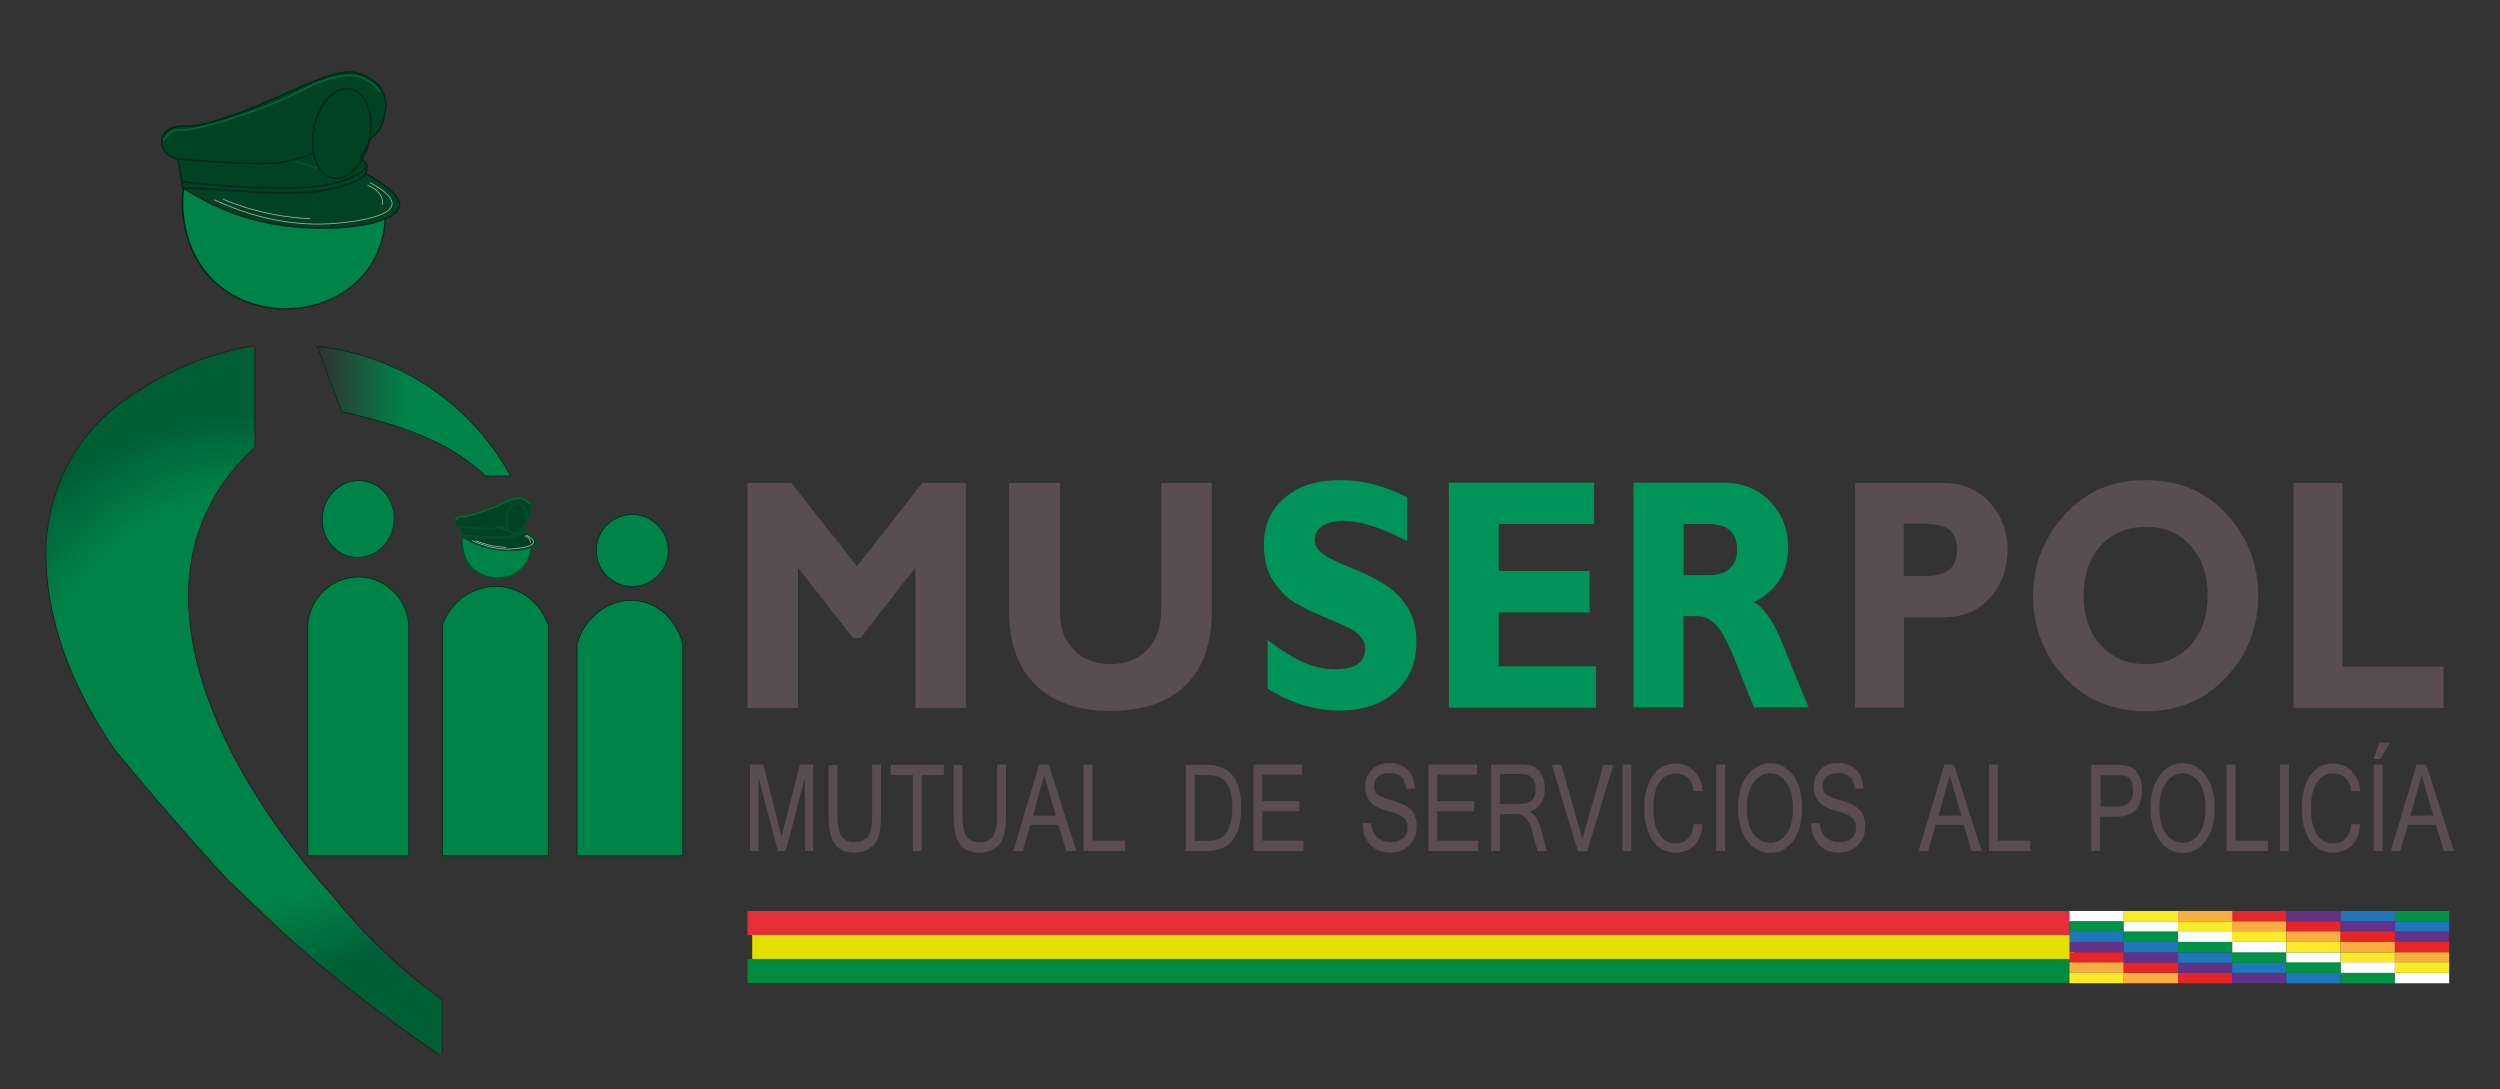<?xml version="1.0" encoding="utf-8"?>
<!-- Generator: Adobe Illustrator 19.0.0, SVG Export Plug-In . SVG Version: 6.00 Build 0)  -->
<svg version="1.1" id="Capa_1" xmlns="http://www.w3.org/2000/svg" xmlns:xlink="http://www.w3.org/1999/xlink" x="0px" y="0px"
	 viewBox="0 0 792 345" style="enable-background:new 0 0 792 345;" xml:space="preserve">
<rect x="0" y="0" width="792" height="345" fill="#333333" stroke="none"/>
<style type="text/css">
	.st0{fill:url(#XMLID_253_);}
	.st1{fill:none;stroke:#1E1E1E;stroke-width:0.25;stroke-miterlimit:10;}
	.st2{fill:url(#XMLID_254_);}
	.st3{fill:none;stroke:#00281A;stroke-width:0.25;stroke-miterlimit:10;}
	.st4{fill:#008348;stroke:#00281A;stroke-width:0.25;stroke-miterlimit:10;}
	.st5{fill:none;stroke:#009062;stroke-miterlimit:10;}
	.st6{fill:#00935A;}
	.st7{fill:#5A4D52;}
	.st8{fill:#E72F3A;}
	.st9{fill:#E5DF00;}
	.st10{fill:#008B3E;}
	.st11{fill:#009346;}
	.st12{fill:#1F76BB;}
	.st13{fill:#643189;}
	.st14{fill:#E52528;}
	.st15{fill:#F8AE41;}
	.st16{fill:#FAEA27;}
	.st17{fill:#FFFFFF;}
	.st18{fill:#004222;}
	.st19{fill:#008348;}
	.st20{fill:none;stroke:#00281A;stroke-width:0.5;stroke-linecap:round;stroke-linejoin:round;}
	.st21{fill:none;stroke:#006232;stroke-width:0.25;stroke-miterlimit:10;}
	.st22{fill:none;stroke:#006A3A;stroke-width:0.5;stroke-linecap:round;stroke-linejoin:round;}
	.st23{fill:none;stroke:#AFAFAF;stroke-width:0.25;stroke-linecap:round;stroke-linejoin:round;}
	.st24{fill:none;stroke:#004F28;stroke-width:0.5;stroke-linecap:round;stroke-linejoin:round;}
</style>
<g id="XMLID_140_">
	<g id="XMLID_3_">
		<g>
			<radialGradient id="XMLID_253_" cx="77.357" cy="221.872" r="90.939" gradientUnits="userSpaceOnUse">
				<stop  offset="0.708" style="stop-color:#008348"/>
				<stop  offset="1" style="stop-color:#005E34"/>
			</radialGradient>
			<path id="XMLID_60_" class="st0" d="M139.4,334.1C119.6,320.6,99.8,305.4,83,289c-3.6-3.4-7.1-6.8-10.7-10.2
				c-3.2-3.4-6.3-6.8-9.4-10.3c-9.3-10.4-18.2-20.9-26.8-31.3c-2.6-3.9-5.1-8-7.4-12.1c-9-16.4-14.7-34.1-14.1-53.4
				c0.4-4.8,1.2-9.5,2.6-14.1C21.4,144,30,132,44.5,123.6c3.7-2.4,7.5-4.6,11.5-6.4c7.9-3.7,16.4-6.2,24.7-7.5c0,0,0,0.1,0,0.1
				s0,25.4,0,32c-45.1,41.5-8.5,105.7,24.5,142c2.6,3.2,5.2,6.2,7.9,9.2c8.2,8.9,17.2,17,26.9,23.9v16.8L139.4,334.1z"/>
		</g>
		<g>
			<path id="XMLID_61_" class="st1" d="M140.1,333.5v-16.8c-9.7-7-18.7-15-26.9-23.9c-2.7-3-5.4-6-7.9-9.2
				c-33-36.3-69.7-100.5-24.5-142c0-6.5,0-32,0-32s0,0,0-0.1c-8.4,1.3-16.8,3.9-24.7,7.5c-4,1.9-7.9,4-11.5,6.4
				C30,132,21.4,144,17.2,157.7c-1.4,4.6-2.2,9.3-2.6,14.1c-0.7,19.3,5,37,14.1,53.4c2.3,4.1,4.7,8.1,7.4,12.1
				c8.6,10.4,17.5,20.9,26.8,31.3c3.1,3.5,6.2,6.9,9.4,10.3c3.6,3.4,7.1,6.8,10.7,10.2c16.8,16.4,36.5,31.6,56.3,45.2"/>
		</g>
	</g>
	<g id="XMLID_4_">
		<g>
			<linearGradient id="XMLID_254_" gradientUnits="userSpaceOnUse" x1="100.53" y1="130.239" x2="161.791" y2="130.239">
				<stop  offset="0" style="stop-color:#303031"/>
				<stop  offset="0.451" style="stop-color:#008348"/>
			</linearGradient>
			<path id="XMLID_57_" class="st2" d="M161.8,150.8c-2.5,0-8,0-8,0c-11.9-11.6-29.2-16.7-45.6-20.4c-1.3-3.6-7.7-20.7-7.7-20.7
				c1.8,0.2,3.6,0.5,5.4,0.8C129.8,114.9,150,129.4,161.8,150.8z"/>
		</g>
		<g>
			<path id="XMLID_58_" class="st3" d="M105.9,110.5c-1.8-0.3-3.5-0.6-5.4-0.8c0,0,6.3,17.1,7.7,20.7c16.4,3.7,33.7,8.8,45.6,20.4
				c0,0,5.5,0,8,0C150,129.4,129.8,114.9,105.9,110.5z"/>
		</g>
	</g>
	
		<ellipse id="XMLID_230_" transform="matrix(0.994 0.106 -0.106 0.994 18.113 -11.122)" class="st4" cx="113.5" cy="164.5" rx="11.4" ry="12.2"/>
	<circle id="XMLID_229_" class="st4" cx="200.3" cy="174.4" r="11.4"/>
	<path id="XMLID_228_" class="st5" d="M115.8,190.4"/>
	<path id="XMLID_227_" class="st5" d="M100.5,199.5"/>
	<path id="XMLID_226_" class="st4" d="M97.5,198c0.6-8.9,8.2-15.6,16.8-15.2c8,0.4,14.7,6.9,15.2,15.2v73.1h-32V198"/>
	<path id="XMLID_225_" class="st4" d="M171.2,193.2c-3.1-4.3-7.9-7.1-13.1-7.4c-7.8-0.5-15.3,4.5-17.9,12.2v73.1h33.5V198
		C173,196.3,172.2,194.7,171.2,193.2z"/>
	<line id="XMLID_224_" class="st5" x1="176.7" y1="199.5" x2="176.7" y2="199.5"/>
	<path id="XMLID_223_" class="st4" d="M182.8,264.4c0-17,0-60.3,0-60.3c2.5-9.4,11.4-15.1,19.8-13.7c6.6,1.1,12,6.6,13.7,13.7v67
		h-33.5C182.8,271.1,182.8,268.5,182.8,264.4z"/>
	<line id="XMLID_222_" class="st5" x1="99" y1="105.1" x2="99" y2="105.1"/>
	<g id="XMLID_78_">
		<path id="XMLID_79_" class="st6" d="M445.8,157.5v13.9c-8.4-4.3-15.1-6.4-20-6.4c-2.8,0-5.1,0.5-6.8,1.6s-2.5,2.5-2.5,4.3
			c0,1.4,0.6,2.7,1.8,3.9c1.2,1.2,4.1,2.8,8.8,4.7c4.7,1.9,8.4,3.7,11.2,5.4c2.8,1.7,5.2,4,7.3,7c2,3,3.1,6.9,3.1,11.5
			c0,6.6-2.2,11.9-6.7,15.8c-4.5,3.9-10.3,5.9-17.6,5.9c-7.8,0-15.4-2.3-22.8-6.9v-15.4c4.2,3.2,8,5.5,11.2,7
			c3.3,1.5,6.7,2.2,10.4,2.2c6.2,0,9.3-2.2,9.3-6.6c0-1.5-0.6-2.9-1.9-4.2c-1.2-1.3-4.2-2.9-8.9-4.8c-4.7-1.9-8.5-3.7-11.2-5.3
			c-2.8-1.6-5.1-4-7.1-7c-2-3-3-6.9-3-11.6c0-6.1,2.2-11.1,6.6-14.8c4.4-3.8,10.2-5.6,17.6-5.6C431.1,152,438.3,153.8,445.8,157.5z"
			/>
		<path id="XMLID_81_" class="st6" d="M505.6,211.1v13.1H459v-71.3h46V166h-30.2v14.9h28.8V194h-28.8v17.1H505.6z"/>
		<path id="XMLID_83_" class="st6" d="M517.7,152.9h28.2c6.1,0,11.1,2,14.9,6c3.8,4,5.7,8.8,5.7,14.5c0,7.8-3.6,13.7-10.9,17.4
			c3.2,1.6,6.2,6,9.1,13.1c2.9,7.1,5.6,13.9,8.3,20.2h-17.3c-1-2.3-2.8-6.8-5.4-13.4c-2.6-6.6-4.8-10.8-6.6-12.7
			c-1.8-1.9-3.8-2.8-5.9-2.8h-4.5v28.9h-15.8V152.9z M533.4,166v16.2h8.3c2.7,0,4.8-0.7,6.3-2.1c1.6-1.4,2.3-3.4,2.3-6
			c0-5.4-3-8.1-9-8.1H533.4z"/>
	</g>
	<g id="XMLID_73_">
		<path id="XMLID_74_" class="st7" d="M271.5,179.4l20.7-26.4H306v71.3h-16v-44.5l-17.4,22.3h-2.4l-17.4-22.3v44.5h-16V153h13.9
			L271.5,179.4z"/>
		<path id="XMLID_76_" class="st7" d="M367.9,153h16v40.4c0,10.4-2.8,18.3-8.3,23.7c-5.6,5.4-13.5,8.1-23.8,8.1
			c-10.2,0-18.1-2.7-23.7-8.2c-5.6-5.4-8.4-13.3-8.4-23.5V153h16.1v41c0,5,1.5,8.9,4.4,11.9c2.9,3,6.8,4.5,11.5,4.5
			c4.9,0,8.9-1.5,11.8-4.6c3-3.1,4.4-7.4,4.4-13.1V153z"/>
	</g>
	<g id="XMLID_64_">
		<g id="XMLID_292_">
			<path id="XMLID_298_" class="st7" d="M587.6,153h27.8c6.3,0,11.3,2.1,15,6.3c3.7,4.2,5.6,9.1,5.6,14.8c0,5.9-1.8,11-5.5,15.2
				c-3.7,4.2-8.7,6.3-15,6.3h-12.3v28.6h-15.5V153z M603.1,166v16.5h7.2c6.4,0,9.7-2.8,9.7-8.3c0-3.1-0.9-5.2-2.6-6.5
				c-1.7-1.2-4.7-1.8-8.8-1.8H603.1z"/>
			<path id="XMLID_295_" class="st7" d="M679.8,152.1c10.6,0,19.2,3.7,25.8,11c6.6,7.3,9.8,15.9,9.8,25.6c0,9.9-3.3,18.4-10,25.7
				c-6.7,7.2-15.2,10.9-25.6,10.9c-10.5,0-19.1-3.6-25.8-10.8c-6.6-7.2-9.9-15.8-9.9-25.7c0-9.8,3.3-18.3,9.9-25.6
				C660.6,155.7,669.2,152.1,679.8,152.1z M679.8,210.4c5.9,0,10.6-2,14.2-6c3.6-4,5.4-9.2,5.4-15.7c0-6.5-1.8-11.8-5.4-15.8
				c-3.6-4-8.3-6-14.2-6c-5.9,0-10.7,2-14.3,6c-3.6,4-5.4,9.2-5.4,15.8c0,6.5,1.8,11.7,5.4,15.7
				C669.2,208.4,673.9,210.4,679.8,210.4z"/>
			<path id="XMLID_293_" class="st7" d="M774.1,211.2v13.1h-47.5V153h15.5v58.2H774.1z"/>
		</g>
	</g>
	<g id="XMLID_13_">
		<path id="XMLID_16_" class="st7" d="M257.7,269.6H255v-23.3l-6.1,23.3h-2.5l-6.1-23.3v23.3h-2.7v-27.4h4.2l5.8,22.8l5.8-22.8h4.2
			V269.6z"/>
		<path id="XMLID_87_" class="st7" d="M270.8,270.1c-2.5,0-4.3-0.6-5.5-1.8c-1.2-1.2-2-2.7-2.3-4.3c-0.3-1.7-0.5-3.6-0.5-5.8v-15.8
			h2.8V258c0,3.6,0.5,6,1.4,7.1c0.9,1.1,2.3,1.7,4.1,1.7c1.8,0,3.2-0.6,4.1-1.7c0.9-1.1,1.4-3.5,1.4-7.1v-15.8h2.8v15.8
			c0,3.3-0.3,5.8-0.9,7.3c-0.6,1.6-1.5,2.7-2.8,3.5C274.2,269.7,272.6,270.1,270.8,270.1z"/>
		<path id="XMLID_89_" class="st7" d="M299,245.5h-7v24.1h-2.8v-24.1h-7v-3.2H299V245.5z"/>
		<path id="XMLID_91_" class="st7" d="M310.4,270.1c-2.5,0-4.3-0.6-5.5-1.8c-1.2-1.2-2-2.7-2.3-4.3c-0.3-1.7-0.5-3.6-0.5-5.8v-15.8
			h2.8V258c0,3.6,0.5,6,1.4,7.1c0.9,1.1,2.3,1.7,4.1,1.7c1.8,0,3.2-0.6,4.1-1.7c0.9-1.1,1.4-3.5,1.4-7.1v-15.8h2.8v15.8
			c0,3.3-0.3,5.8-0.9,7.3c-0.6,1.6-1.5,2.7-2.8,3.5C313.8,269.7,312.3,270.1,310.4,270.1z"/>
		<path id="XMLID_93_" class="st7" d="M341,269.6h-3.2l-2.5-8.3h-8.9l-2.4,8.3h-3l8.2-27.4h3L341,269.6z M334.5,258.4l-3.7-12.7
			l-3.6,12.7H334.5z"/>
		<path id="XMLID_96_" class="st7" d="M356.5,269.6h-13.2v-27.4h2.8v24.1h10.3V269.6z"/>
		<path id="XMLID_98_" class="st7" d="M375.7,242.3h6.7c7.2,0,10.8,4.5,10.8,13.5c0,9.2-3.6,13.8-10.8,13.8h-6.7V242.3z
			 M378.5,266.4h3.9c3.1,0,5.2-0.9,6.3-2.8c1.1-1.8,1.7-4.5,1.7-7.8c0-3.3-0.6-5.8-1.7-7.6c-1.1-1.8-3.2-2.7-6.3-2.7h-3.9V266.4z"/>
		<path id="XMLID_101_" class="st7" d="M413,269.6h-15.9v-27.4h15.4v3.2h-12.6v8.4h11.7v3.2h-11.7v9.3h13V269.6z"/>
		<path id="XMLID_103_" class="st7" d="M440.7,270.1c-3,0-5.2-0.9-6.7-2.6c-1.5-1.7-2.3-4-2.3-6.7h2.7c0.1,2,0.8,3.6,2,4.5
			c1.2,1,2.6,1.5,4.3,1.5c1.6,0,2.8-0.4,3.8-1.3c1-0.8,1.4-2,1.4-3.4c0-1.5-0.5-2.6-1.5-3.3c-1-0.7-2.7-1.4-5.1-2
			c-2.4-0.7-4.2-1.6-5.2-2.8c-1.1-1.2-1.6-2.8-1.6-4.7c0-2.2,0.7-4,2.1-5.5c1.4-1.4,3.2-2.1,5.5-2.1c2.4,0,4.3,0.7,5.8,2.1
			c1.5,1.4,2.2,3.5,2.3,6.1h-2.7c-0.3-3.3-2-5-5.3-5c-1.6,0-2.8,0.4-3.6,1.1c-0.9,0.8-1.3,1.8-1.3,3c0,1.1,0.3,2,1,2.6
			c0.7,0.6,2,1.1,3.9,1.7c1.9,0.5,3.4,1.1,4.5,1.6c1.1,0.5,2.1,1.3,2.9,2.4c0.8,1.1,1.2,2.6,1.2,4.4c0,2.4-0.7,4.3-2.2,5.9
			C445,269.3,443.1,270.1,440.7,270.1z"/>
		<path id="XMLID_105_" class="st7" d="M468.4,269.6h-15.9v-27.4h15.4v3.2h-12.6v8.4h11.7v3.2h-11.7v9.3h13V269.6z"/>
		<path id="XMLID_107_" class="st7" d="M490.1,269.6h-3l-2-7.3c-0.4-1.3-1-2.4-1.8-3.2c-0.8-0.8-1.8-1.2-2.9-1.2h-5.2v11.7h-2.8
			v-27.4h9.4c1.6,0,3,0.2,4,0.6c1,0.4,1.9,1.3,2.6,2.6c0.7,1.3,1,2.8,1,4.5c0,1.9-0.4,3.5-1.3,4.7c-0.9,1.3-2,2.1-3.5,2.5v0.1
			c1.5,0.6,2.6,2.3,3.4,4.9L490.1,269.6z M475.2,254.7h6.3c1.8,0,3-0.4,3.8-1.1c0.8-0.7,1.2-1.9,1.2-3.7c0-3.1-1.5-4.7-4.6-4.7h-6.7
			V254.7z"/>
		<path id="XMLID_110_" class="st7" d="M511.1,242.3l-8.3,27.4h-2.9l-8.3-27.4h3l6.7,23.5l6.7-23.5H511.1z"/>
		<path id="XMLID_112_" class="st7" d="M516.8,269.6H514v-27.4h2.8V269.6z"/>
		<path id="XMLID_114_" class="st7" d="M530.8,270.1c-3,0-5.4-1.3-7.2-3.8c-1.8-2.5-2.7-6-2.7-10.3c0-4.3,0.9-7.8,2.7-10.3
			c1.8-2.5,4.2-3.8,7.2-3.8c2.3,0,4.3,0.8,5.9,2.4s2.5,3.7,2.7,6.3h-2.9c-0.1-1.7-0.7-3.1-1.7-4.1c-1-1-2.4-1.5-4-1.5
			c-2.2,0-3.9,1-5.1,2.9c-1.3,1.9-1.9,4.6-1.9,8.2c0,3.5,0.6,6.3,1.9,8.2c1.2,1.9,2.9,2.9,5.1,2.9c1.7,0,3-0.5,4-1.6
			c1-1,1.6-2.5,1.7-4.5h2.9c-0.2,2.9-1.1,5.2-2.7,6.8C535.2,269.3,533.2,270.1,530.8,270.1z"/>
		<path id="XMLID_116_" class="st7" d="M546.5,269.6h-2.8v-27.4h2.8V269.6z"/>
		<path id="XMLID_118_" class="st7" d="M560.8,241.8c3,0,5.4,1.3,7.3,3.9c1.9,2.6,2.8,6,2.8,10.3c0,4.3-0.9,7.7-2.8,10.3
			c-1.9,2.6-4.3,3.9-7.3,3.9c-3,0-5.4-1.3-7.3-3.9c-1.9-2.6-2.9-6-2.9-10.3c0-4.3,1-7.7,2.9-10.3
			C555.4,243.1,557.9,241.8,560.8,241.8z M560.8,267c2.1,0,3.9-1,5.2-2.9c1.4-1.9,2-4.7,2-8.1c0-3.5-0.7-6.2-2-8.1
			c-1.4-1.9-3.1-2.9-5.2-2.9c-2.1,0-3.9,1-5.3,2.9c-1.4,1.9-2.1,4.7-2.1,8.1c0,3.5,0.7,6.2,2,8.1C557,266,558.7,267,560.8,267z"/>
		<path id="XMLID_121_" class="st7" d="M582.8,270.1c-3,0-5.2-0.9-6.7-2.6c-1.5-1.7-2.3-4-2.3-6.7h2.7c0.1,2,0.8,3.6,2,4.5
			c1.2,1,2.6,1.5,4.3,1.5c1.6,0,2.8-0.4,3.8-1.3c1-0.8,1.4-2,1.4-3.4c0-1.5-0.5-2.6-1.5-3.3c-1-0.7-2.7-1.4-5.1-2
			c-2.4-0.7-4.2-1.6-5.2-2.8c-1.1-1.2-1.6-2.8-1.6-4.7c0-2.2,0.7-4,2.1-5.5c1.4-1.4,3.2-2.1,5.5-2.1c2.4,0,4.3,0.7,5.8,2.1
			c1.5,1.4,2.2,3.5,2.3,6.1h-2.7c-0.3-3.3-2-5-5.3-5c-1.6,0-2.8,0.4-3.6,1.1c-0.9,0.8-1.3,1.8-1.3,3c0,1.1,0.3,2,1,2.6
			c0.7,0.6,2,1.1,3.9,1.7c1.9,0.5,3.4,1.1,4.5,1.6c1.1,0.5,2.1,1.3,2.9,2.4c0.8,1.1,1.2,2.6,1.2,4.4c0,2.4-0.7,4.3-2.2,5.9
			C587,269.3,585.1,270.1,582.8,270.1z"/>
		<path id="XMLID_123_" class="st7" d="M627.8,269.6h-3.2l-2.5-8.3h-8.9l-2.4,8.3h-3l8.2-27.4h3L627.8,269.6z M621.4,258.4
			l-3.7-12.7l-3.6,12.7H621.4z"/>
		<path id="XMLID_126_" class="st7" d="M643.3,269.6h-13.2v-27.4h2.8v24.1h10.3V269.6z"/>
		<path id="XMLID_128_" class="st7" d="M662.5,242.3h7.9c1.7,0,3.2,0.2,4.4,0.6c1.2,0.4,2.1,1.3,2.8,2.7c0.7,1.4,1,2.9,1,4.7
			c0,2.8-0.7,4.9-2,6.3c-1.4,1.4-3.3,2.1-5.9,2.1h-5.4v10.9h-2.8V242.3z M665.3,255.5h5.4c1.8,0,3.1-0.4,3.9-1.3
			c0.8-0.9,1.2-2.1,1.2-3.8c0-1.1-0.2-2.1-0.6-2.9s-1-1.4-1.6-1.6c-0.7-0.2-1.6-0.3-2.8-0.3h-5.3V255.5z"/>
		<path id="XMLID_131_" class="st7" d="M691.5,241.8c3,0,5.4,1.3,7.3,3.9c1.9,2.6,2.8,6,2.8,10.3c0,4.3-0.9,7.7-2.8,10.3
			c-1.9,2.6-4.3,3.9-7.3,3.9c-3,0-5.4-1.3-7.3-3.9c-1.9-2.6-2.9-6-2.9-10.3c0-4.3,1-7.7,2.9-10.3
			C686.1,243.1,688.5,241.8,691.5,241.8z M691.5,267c2.1,0,3.9-1,5.2-2.9c1.4-1.9,2-4.7,2-8.1c0-3.5-0.7-6.2-2-8.1
			c-1.4-1.9-3.1-2.9-5.2-2.9c-2.1,0-3.9,1-5.3,2.9c-1.4,1.9-2.1,4.7-2.1,8.1c0,3.5,0.7,6.2,2,8.1C687.7,266,689.4,267,691.5,267z"/>
		<path id="XMLID_134_" class="st7" d="M718.6,269.6h-13.2v-27.4h2.8v24.1h10.3V269.6z"/>
		<path id="XMLID_136_" class="st7" d="M725.1,269.6h-2.8v-27.4h2.8V269.6z"/>
		<path id="XMLID_138_" class="st7" d="M739.1,270.1c-3,0-5.4-1.3-7.2-3.8c-1.8-2.5-2.7-6-2.7-10.3c0-4.3,0.9-7.8,2.7-10.3
			c1.8-2.5,4.2-3.8,7.2-3.8c2.3,0,4.3,0.8,5.9,2.4c1.6,1.6,2.5,3.7,2.7,6.3h-2.9c-0.1-1.7-0.7-3.1-1.7-4.1c-1-1-2.4-1.5-4-1.5
			c-2.2,0-3.9,1-5.1,2.9c-1.3,1.9-1.9,4.6-1.9,8.2c0,3.5,0.6,6.3,1.9,8.2c1.2,1.9,2.9,2.9,5.1,2.9c1.7,0,3-0.5,4-1.6
			c1-1,1.6-2.5,1.7-4.5h2.9c-0.2,2.9-1.1,5.2-2.7,6.8C743.5,269.3,741.5,270.1,739.1,270.1z"/>
		<path id="XMLID_141_" class="st7" d="M757.2,235.3l-3.2,5.2h-2.1l1.9-5.2H757.2z M754.9,269.6H752v-27.4h2.8V269.6z"/>
		<path id="XMLID_144_" class="st7" d="M777.4,269.6h-3.2l-2.5-8.3h-8.9l-2.4,8.3h-3l8.2-27.4h3L777.4,269.6z M770.9,258.4
			l-3.7-12.7l-3.6,12.7H770.9z"/>
	</g>
	<rect id="XMLID_221_" x="236.8" y="288.6" class="st8" width="418.8" height="7.6"/>
	<rect id="XMLID_220_" x="238.3" y="296.2" class="st9" width="418.8" height="7.6"/>
	<rect id="XMLID_219_" x="236.8" y="303.8" class="st10" width="418.8" height="7.6"/>
	<g>
		<rect id="XMLID_218_" x="758.7" y="288.6" class="st11" width="17.2" height="3.3"/>
		<rect id="XMLID_217_" x="741.5" y="288.6" class="st12" width="17.2" height="3.3"/>
		<rect id="XMLID_216_" x="724.3" y="288.6" class="st13" width="17.2" height="3.3"/>
		<rect id="XMLID_215_" x="707.1" y="288.6" class="st14" width="17.2" height="3.3"/>
		<rect id="XMLID_214_" x="690" y="288.6" class="st15" width="17.2" height="3.3"/>
		<rect id="XMLID_213_" x="672.8" y="288.6" class="st16" width="17.2" height="3.3"/>
		<rect id="XMLID_212_" x="655.6" y="288.6" class="st17" width="17.2" height="3.3"/>
		<rect id="XMLID_211_" x="655.6" y="291.9" class="st11" width="17.2" height="3.3"/>
		<rect id="XMLID_210_" x="655.6" y="295.1" class="st12" width="17.2" height="3.3"/>
		<rect id="XMLID_209_" x="655.6" y="298.4" class="st13" width="17.2" height="3.3"/>
		<rect id="XMLID_208_" x="655.6" y="301.7" class="st14" width="17.2" height="3.3"/>
		<rect id="XMLID_207_" x="655.6" y="304.9" class="st15" width="17.2" height="3.3"/>
		<rect id="XMLID_206_" x="655.6" y="308.2" class="st16" width="17.2" height="3.3"/>
		<rect id="XMLID_205_" x="672.8" y="308.2" class="st15" width="17.2" height="3.3"/>
		<rect id="XMLID_204_" x="690" y="308.2" class="st14" width="17.2" height="3.3"/>
		<rect id="XMLID_203_" x="707.1" y="308.2" class="st13" width="17.2" height="3.3"/>
		<rect id="XMLID_202_" x="707.1" y="304.9" class="st12" width="17.2" height="3.3"/>
		<rect id="XMLID_201_" x="690" y="304.9" class="st13" width="17.2" height="3.3"/>
		<rect id="XMLID_200_" x="672.8" y="304.9" class="st14" width="17.2" height="3.3"/>
		<rect id="XMLID_199_" x="724.3" y="308.2" class="st12" width="17.2" height="3.3"/>
		<rect id="XMLID_198_" x="741.5" y="308.2" class="st11" width="17.2" height="3.3"/>
		<rect id="XMLID_197_" x="758.7" y="308.2" class="st17" width="17.2" height="3.3"/>
		<rect id="XMLID_196_" x="672.8" y="291.9" class="st17" width="17.2" height="3.3"/>
		<rect id="XMLID_195_" x="672.8" y="301.7" class="st13" width="17.2" height="3.3"/>
		<rect id="XMLID_194_" x="690" y="301.7" class="st12" width="17.2" height="3.3"/>
		<rect id="XMLID_193_" x="707.1" y="301.7" class="st11" width="17.2" height="3.3"/>
		<rect id="XMLID_192_" x="724.3" y="301.7" class="st17" width="17.2" height="3.3"/>
		<rect id="XMLID_191_" x="741.5" y="301.7" class="st16" width="17.2" height="3.3"/>
		<rect id="XMLID_190_" x="741.5" y="304.9" class="st17" width="17.2" height="3.3"/>
		<rect id="XMLID_189_" x="724.3" y="304.9" class="st11" width="17.2" height="3.3"/>
		<rect id="XMLID_188_" x="707.1" y="298.4" class="st17" width="17.2" height="3.3"/>
		<rect id="XMLID_187_" x="690" y="291.9" class="st16" width="17.2" height="3.3"/>
		<rect id="XMLID_186_" x="690" y="295.1" class="st17" width="17.2" height="3.3"/>
		<rect id="XMLID_185_" x="672.8" y="295.1" class="st11" width="17.2" height="3.3"/>
		<rect id="XMLID_184_" x="672.8" y="298.4" class="st12" width="17.2" height="3.3"/>
		<rect id="XMLID_183_" x="690" y="298.4" class="st11" width="17.2" height="3.3"/>
		<rect id="XMLID_182_" x="707.1" y="291.9" class="st15" width="17.2" height="3.3"/>
		<rect id="XMLID_181_" x="707.1" y="295.1" class="st16" width="17.2" height="3.3"/>
		<rect id="XMLID_180_" x="724.3" y="291.9" class="st14" width="17.2" height="3.3"/>
		<rect id="XMLID_179_" x="724.3" y="295.1" class="st15" width="17.2" height="3.3"/>
		<rect id="XMLID_178_" x="724.3" y="298.4" class="st16" width="17.2" height="3.3"/>
		<rect id="XMLID_177_" x="741.5" y="291.9" class="st13" width="17.2" height="3.3"/>
		<rect id="XMLID_176_" x="741.5" y="295.1" class="st14" width="17.2" height="3.3"/>
		<rect id="XMLID_175_" x="741.5" y="298.4" class="st15" width="17.2" height="3.3"/>
		<rect id="XMLID_174_" x="758.7" y="291.9" class="st12" width="17.2" height="3.3"/>
		<rect id="XMLID_173_" x="758.7" y="295.1" class="st13" width="17.2" height="3.3"/>
		<rect id="XMLID_172_" x="758.7" y="298.4" class="st14" width="17.2" height="3.3"/>
		<rect id="XMLID_171_" x="758.7" y="301.7" class="st15" width="17.2" height="3.3"/>
		<rect id="XMLID_170_" x="758.7" y="304.9" class="st16" width="17.2" height="3.3"/>
	</g>
	<g>
		<g id="XMLID_5_">
			<g>
				<path id="XMLID_40_" class="st18" d="M111.1,28.2c4.9,0.9,7.6,8,6.1,15.8c0,0.2-0.1,0.4-0.1,0.5c-0.6,0.9-0.6,1.3-1.3,2.7
					c-1,1.9-1.7,2.3-1.5,3c0.1,0.2,0.2,0.4,0.4,0.5c-2.4,3.9-5.8,6.2-9.1,5.6c-3.1-0.6-5.3-3.6-6.2-7.7c-0.5-2.4-0.5-5.2,0-8.1
					C100.9,32.8,106.1,27.3,111.1,28.2z"/>
				<path id="XMLID_39_" class="st18" d="M99,48.8c-1.1,0.4-2.6,1-4.6,1.5c-5.9,1.6-10.7,1.6-15.2,1.5c-8.7-0.2-16.5-0.9-22.8-1.5
					c-0.2,0-3.3-0.4-4.6-3c-0.1-0.2-1.2-2.5,0-4.6c0.4-0.7,0.9-1.1,1.5-1.5c2.7-1.8,5.5-1.1,9.1-1.5c1.2-0.1,2.8-0.6,6.1-1.5
					c7.4-2.1,15.9-5.9,19.8-7.6c9.3-4.2,19.5-8.9,24.4-7.6c3.6,0.9,6.1,3,6.1,3c0.7,0.6,1.2,1.1,1.5,1.5c0.5,0.6,1.1,1.7,1.5,3
					c0.8,2.6,0.3,4.8,0,6.1c-0.3,1.4-0.9,4.2-3,6.1c-0.4,0.4-0.9,0.7-1.5,1.5c-0.1,0.1-0.2,0.2-0.2,0.3c0-0.2,0.1-0.4,0.1-0.5
					c1.5-7.8-1.2-14.9-6.1-15.8c-4.9-0.9-10.1,4.6-11.6,12.4c-0.6,2.9-0.5,5.7,0,8.1L99,48.8z"/>
				<path id="XMLID_38_" class="st18" d="M115.8,47.2c0.7-1.4,0.7-1.9,1.3-2.7c-0.5,2.4-1.4,4.5-2.5,6.3c-0.2-0.1-0.3-0.3-0.4-0.5
					C114,49.5,114.7,49.2,115.8,47.2z"/>
				<path id="XMLID_37_" class="st18" d="M115.8,51.8c0.3,0.5,0.4,1,0.3,1.5l-0.3,0c-0.4,0.4-0.9,0.8-1.4,1.2
					c-0.9,0.6-1.7,1-2.3,1.3c0,0-2.1,1.1-4.5,1.8c-9.7,2.8-22.5,1.8-22.6,1.8c-8,0-17-0.6-27-1.8l-0.3,0c-0.4-2.5-0.8-4.9-1.2-7.4
					c6.3,0.7,14.2,1.3,22.8,1.5c4.5,0.1,9.3,0.1,15.2-1.5c1.9-0.5,3.5-1.1,4.6-1.5l0.4-0.1c0.8,4.1,3.1,7.1,6.2,7.7
					c3.3,0.6,6.7-1.7,9.1-5.6C114.9,51.1,115.4,51.3,115.8,51.8z"/>
				<path id="XMLID_36_" class="st19" d="M85.3,70.7c13.6,2.6,29.3,1.8,36.8-1.4c-1.8,33.3-48.7,38.9-61.3,9.8
					c-2.6-6-3.5-13-2.7-19.5C64,63.4,73.3,68.3,85.3,70.7z"/>
				<path id="XMLID_35_" class="st18" d="M57.9,59.4c8.7,0.5,17.4,1,25.9,1.5c0.5,0,5.6,0.3,12.2,0c0.7,0,5.9-0.3,10.7-1.5
					c1.1-0.3,2.2-0.7,4.6-1.5c1.1-0.4,2.1-0.8,3-1.5c0.7-0.5,1.2-1.1,1.5-1.5c9.4,5.1,11.2,8.4,10.7,10.5c-0.4,1.5-1.9,2.8-4.4,3.8
					c-7.5,3.2-23.2,4.1-36.8,1.4C73.3,68.3,64,63.4,58,59.5C58,59.5,57.9,59.5,57.9,59.4z"/>
				<path id="XMLID_34_" class="st18" d="M57.9,57.6c10,1.2,19,1.8,27,1.8c0.1,0,12.9,1,22.6-1.8c2.4-0.7,4.5-1.8,4.5-1.8
					c0.7-0.3,1.5-0.7,2.3-1.3c0.6-0.4,1-0.8,1.4-1.2l0.3,0c0,0.5-0.2,1.1-0.3,1.5c-0.3,0.4-0.8,1-1.5,1.5c-1,0.8-1.9,1.1-3,1.5
					c-2.3,0.8-3.5,1.2-4.6,1.5c-4.8,1.2-10,1.5-10.7,1.5c-6.6,0.3-11.7,0-12.2,0c-8.5-0.5-17.2-1-25.9-1.5c-0.1-0.6-0.2-1.2-0.3-1.8
					L57.9,57.6z"/>
			</g>
			<g>
				<path id="XMLID_48_" class="st20" d="M120.3,27.5c0.5,0.6,1.1,1.7,1.5,3c0.8,2.6,0.3,4.8,0,6.1c-0.3,1.4-0.9,4.2-3,6.1
					c-0.4,0.4-0.9,0.7-1.5,1.5c-0.1,0.1-0.2,0.2-0.2,0.3c-0.6,0.9-0.6,1.3-1.3,2.7c-1,1.9-1.7,2.3-1.5,3c0.1,0.2,0.2,0.4,0.4,0.5
					c0.3,0.3,0.8,0.4,1.2,1c0.3,0.5,0.4,1,0.3,1.5c0,0.5-0.2,1.1-0.3,1.5"/>
				<path id="XMLID_47_" class="st20" d="M122.1,69c0,0.1,0,0.2,0,0.2c-1.8,33.3-48.7,38.9-61.3,9.8c-2.6-6-3.5-13-2.7-19.5v0"/>
				<path id="XMLID_46_" class="st20" d="M56.4,50.3c0.4,2.5,0.8,4.9,1.2,7.4c0.1,0.6,0.2,1.2,0.3,1.8"/>
				<path id="XMLID_45_" class="st20" d="M57.9,59.4c0,0,0.1,0,0.1,0.1c6,3.9,15.2,8.8,27.3,11.2c13.6,2.6,29.3,1.8,36.8-1.4
					c2.4-1,4-2.3,4.4-3.8c0.5-2.1-1.3-5.4-10.7-10.5c-0.3,0.4-0.8,1-1.5,1.5c-1,0.8-1.9,1.1-3,1.5c-2.3,0.8-3.5,1.2-4.6,1.5
					c-4.8,1.2-10,1.5-10.7,1.5c-6.6,0.3-11.7,0-12.2,0C75.3,60.5,66.6,59.9,57.9,59.4z"/>
				<path id="XMLID_44_" class="st20" d="M99,48.8c-1.1,0.4-2.6,1-4.6,1.5c-5.9,1.6-10.7,1.6-15.2,1.5c-8.7-0.2-16.5-0.9-22.8-1.5"
					/>
				<path id="XMLID_43_" class="st20" d="M115.8,53.3c-0.4,0.4-0.9,0.8-1.4,1.2c-0.9,0.6-1.7,1-2.3,1.3c0,0-2.1,1.1-4.5,1.8
					c-9.7,2.8-22.5,1.8-22.6,1.8c-8,0-17-0.6-27-1.8"/>
				<path id="XMLID_42_" class="st20" d="M99.4,48.7c-0.5-2.4-0.5-5.2,0-8.1c1.5-7.8,6.7-13.4,11.6-12.4c4.9,0.9,7.6,8,6.1,15.8
					c0,0.2-0.1,0.4-0.1,0.5c-0.5,2.4-1.4,4.5-2.5,6.3c-2.4,3.9-5.8,6.2-9.1,5.6C102.4,55.8,100.2,52.8,99.4,48.7z"/>
				<path id="XMLID_41_" class="st20" d="M56.4,50.3c-0.2,0-3.3-0.4-4.6-3c-0.1-0.2-1.2-2.5,0-4.6c0.4-0.7,0.9-1.1,1.5-1.5
					c2.7-1.8,5.5-1.1,9.1-1.5c1.2-0.1,2.8-0.6,6.1-1.5c7.4-2.1,15.9-5.9,19.8-7.6c9.3-4.2,19.5-8.9,24.4-7.6c3.6,0.9,6.1,3,6.1,3
					c0.7,0.6,1.2,1.1,1.5,1.5"/>
			</g>
		</g>
		<path class="st21" d="M93.7,51c2.3,0.8,4.6,1.5,6.9,2.3"/>
		<path id="XMLID_168_" class="st22" d="M120.3,29c-0.9-1.3-2.9-3.5-6.1-4.6c-1.9-0.6-4-0.8-7.6,0c-6.7,1.4-9.8,3.9-18.3,7.6
			c-1.9,0.8-4.3,1.9-7.6,3c-3.7,1.3-18.2,6.4-22.8,6.1c-0.5,0-3-0.3-4.3,1.2c0,0,0,0,0,0l0,0c-0.6,0.6-1.2,1.2-1.8,1.9"/>
		<path id="XMLID_166_" class="st23" d="M117.3,57.9c3.5,1.9,7.2,4.5,6.9,6.9c-0.7,4.9-18.1,6-19.8,6.1c-7.8,0.4-20.6-0.2-36.5-7.6"
			/>
		<path id="XMLID_165_" class="st23" d="M116.5,58.7c0.4,0.2,4,1.5,4.6,4.6c0.1,0.4,0.1,0.9,0,1.5"/>
		<path id="XMLID_164_" class="st23" d="M98.2,69.3c-3.6-0.2-7.7-0.6-12.2-1.5c-6-1.2-11.1-2.9-15.2-4.6"/>
	</g>
	<path id="XMLID_163_" class="st23" d="M203.3,76.9"/>
	<line id="XMLID_162_" class="st5" x1="194.9" y1="156.9" x2="194.9" y2="156.9"/>
	<g id="XMLID_1_">
		<g>
			<path id="XMLID_14_" class="st18" d="M164.6,159.4c1.7,0.3,2.6,2.7,2.1,5.4c0,0.1,0,0.1,0,0.2c-0.2,0.3-0.2,0.5-0.4,0.9
				c-0.3,0.7-0.6,0.8-0.5,1c0,0.1,0.1,0.1,0.1,0.2c-0.8,1.3-2,2.1-3.1,1.9c-1.1-0.2-1.8-1.2-2.1-2.6c-0.2-0.8-0.2-1.8,0-2.7
				C161.1,161,162.9,159.1,164.6,159.4z"/>
			<path id="XMLID_12_" class="st18" d="M160.6,163.6c-0.2,1-0.2,1.9,0,2.7l-0.1,0c-0.4,0.1-0.9,0.3-1.6,0.5c-2,0.6-3.6,0.6-5.2,0.5
				c-3-0.1-5.6-0.3-7.8-0.5c-0.1,0-1.1-0.1-1.6-1c0,0-0.4-0.9,0-1.6c0.1-0.2,0.3-0.4,0.5-0.5c0.9-0.6,1.9-0.4,3.1-0.5
				c0.4,0,1-0.2,2.1-0.5c2.5-0.7,5.4-2,6.8-2.6c3.2-1.4,6.6-3,8.3-2.6c1.2,0.3,2.1,1,2.1,1c0.2,0.2,0.4,0.4,0.5,0.5
				c0.2,0.2,0.4,0.6,0.5,1c0.3,0.9,0.1,1.6,0,2.1c-0.1,0.5-0.3,1.4-1,2.1c-0.1,0.1-0.3,0.3-0.5,0.5c0,0-0.1,0.1-0.1,0.1
				c0-0.1,0-0.1,0-0.2c0.5-2.7-0.4-5.1-2.1-5.4C162.9,159.1,161.1,161,160.6,163.6z"/>
			<path id="XMLID_11_" class="st18" d="M166.2,165.9c0.3-0.5,0.2-0.6,0.4-0.9c-0.2,0.8-0.5,1.5-0.8,2.1c-0.1,0-0.1-0.1-0.1-0.2
				C165.6,166.7,165.8,166.5,166.2,165.9z"/>
			<path id="XMLID_10_" class="st18" d="M163.3,169.4c-3.3,1-7.7,0.6-7.7,0.6c-2.7,0-5.8-0.2-9.2-0.6l-0.1,0
				c-0.1-0.8-0.3-1.7-0.4-2.5c2.2,0.2,4.8,0.5,7.8,0.5c1.5,0,3.2,0,5.2-0.5c0.7-0.2,1.2-0.4,1.6-0.5l0.1,0c0.3,1.4,1,2.4,2.1,2.6
				c1.1,0.2,2.3-0.6,3.1-1.9c0.1,0.1,0.3,0.2,0.4,0.3c0.1,0.2,0.1,0.3,0.1,0.5l-0.1,0c-0.1,0.1-0.3,0.3-0.5,0.4
				c-0.3,0.2-0.6,0.4-0.8,0.5C164.9,168.8,164.1,169.2,163.3,169.4z"/>
			<path id="XMLID_9_" class="st19" d="M155.8,173.9c4.6,0.9,10,0.6,12.5-0.5c-0.6,11.4-16.6,13.3-20.9,3.3
				c-0.9-2.1-1.2-4.4-0.9-6.7C148.5,171.4,151.7,173.1,155.8,173.9z"/>
			<path id="XMLID_8_" class="st18" d="M168.3,173.4c-2.6,1.1-7.9,1.4-12.5,0.5c-4.1-0.8-7.3-2.5-9.3-3.8c0,0,0,0,0,0
				c3,0.2,5.9,0.3,8.8,0.5c0.2,0,1.9,0.1,4.2,0c0.2,0,2-0.1,3.6-0.5c0.4-0.1,0.8-0.2,1.6-0.5c0.4-0.1,0.7-0.3,1-0.5
				c0.2-0.2,0.4-0.4,0.5-0.5c3.2,1.8,3.8,2.9,3.6,3.6C169.7,172.6,169.1,173,168.3,173.4z"/>
			<path id="XMLID_7_" class="st18" d="M163.3,169.4c0.8-0.2,1.5-0.6,1.5-0.6c0.2-0.1,0.5-0.2,0.8-0.5c0.2-0.1,0.3-0.3,0.5-0.4
				l0.1,0c0,0.2-0.1,0.4-0.1,0.5c-0.1,0.1-0.3,0.3-0.5,0.5c-0.3,0.3-0.6,0.4-1,0.5c-0.8,0.3-1.2,0.4-1.6,0.5
				c-1.6,0.4-3.4,0.5-3.6,0.5c-2.3,0.1-4,0-4.2,0c-2.9-0.2-5.9-0.3-8.8-0.5c0-0.2-0.1-0.4-0.1-0.6l0.1,0c3.4,0.4,6.5,0.6,9.2,0.6
				C155.7,170,160,170.4,163.3,169.4z"/>
		</g>
		<g>
			<path id="XMLID_23_" class="st24" d="M167.7,159.1c0.2,0.2,0.4,0.6,0.5,1c0.3,0.9,0.1,1.6,0,2.1c-0.1,0.5-0.3,1.4-1,2.1
				c-0.1,0.1-0.3,0.3-0.5,0.5c0,0-0.1,0.1-0.1,0.1c-0.2,0.3-0.2,0.5-0.4,0.9c-0.3,0.7-0.6,0.8-0.5,1c0,0.1,0.1,0.1,0.1,0.2
				c0.1,0.1,0.3,0.2,0.4,0.3c0.1,0.2,0.1,0.3,0.1,0.5c0,0.2-0.1,0.4-0.1,0.5"/>
			<path id="XMLID_22_" class="st24" d="M168.3,173.3C168.3,173.3,168.3,173.4,168.3,173.3c-0.6,11.4-16.6,13.3-20.9,3.4
				c-0.9-2.1-1.2-4.4-0.9-6.7v0"/>
			<path id="XMLID_21_" class="st24" d="M145.9,166.9c0.1,0.8,0.3,1.7,0.4,2.5c0,0.2,0.1,0.4,0.1,0.6"/>
			<path id="XMLID_20_" class="st24" d="M146.4,170C146.4,170,146.4,170,146.4,170c2.1,1.4,5.2,3,9.4,3.8c4.6,0.9,10,0.6,12.5-0.5
				c0.8-0.4,1.4-0.8,1.5-1.3c0.2-0.7-0.4-1.8-3.6-3.6c-0.1,0.1-0.3,0.3-0.5,0.5c-0.3,0.3-0.6,0.4-1,0.5c-0.8,0.3-1.2,0.4-1.6,0.5
				c-1.6,0.4-3.4,0.5-3.6,0.5c-2.3,0.1-4,0-4.2,0C152.4,170.4,149.4,170.2,146.4,170z"/>
			<path id="XMLID_19_" class="st24" d="M160.4,166.4c-0.4,0.1-0.9,0.3-1.6,0.5c-2,0.6-3.6,0.6-5.2,0.5c-3-0.1-5.6-0.3-7.8-0.5"/>
			<path id="XMLID_18_" class="st24" d="M166.2,168c-0.1,0.1-0.3,0.3-0.5,0.4c-0.3,0.2-0.6,0.4-0.8,0.5c0,0-0.7,0.4-1.5,0.6
				c-3.3,1-7.7,0.6-7.7,0.6c-2.7,0-5.8-0.2-9.2-0.6"/>
			<path id="XMLID_17_" class="st24" d="M160.6,166.4c-0.2-0.8-0.2-1.8,0-2.7c0.5-2.7,2.3-4.6,4-4.2c1.7,0.3,2.6,2.7,2.1,5.4
				c0,0.1,0,0.1,0,0.2c-0.2,0.8-0.5,1.5-0.8,2.1c-0.8,1.3-2,2.1-3.1,1.9C161.6,168.8,160.8,167.8,160.6,166.4z"/>
			<path id="XMLID_15_" class="st24" d="M145.9,166.9c-0.1,0-1.1-0.1-1.6-1c0,0-0.4-0.9,0-1.6c0.1-0.2,0.3-0.4,0.5-0.5
				c0.9-0.6,1.9-0.4,3.1-0.5c0.4,0,1-0.2,2.1-0.5c2.5-0.7,5.4-2,6.8-2.6c3.2-1.4,6.6-3,8.3-2.6c1.2,0.3,2.1,1,2.1,1
				c0.2,0.2,0.4,0.4,0.5,0.5"/>
		</g>
	</g>
	<path class="st21" d="M158.6,167.2c0.8,0.3,1.6,0.5,2.3,0.8"/>
	<path id="XMLID_160_" class="st22" d="M167.7,159.6c-0.3-0.4-1-1.2-2.1-1.6c-0.6-0.2-1.3-0.3-2.6,0c-2.3,0.5-3.3,1.3-6.2,2.6
		c-0.7,0.3-1.5,0.6-2.6,1c-1.3,0.4-6.2,2.2-7.8,2.1c-0.2,0-1-0.1-1.5,0.4c0,0,0,0,0,0l0,0c-0.2,0.2-0.4,0.4-0.6,0.6"/>
	<path id="XMLID_149_" class="st23" d="M166.7,169.5c1.2,0.6,2.5,1.5,2.3,2.3c-0.2,1.7-6.2,2-6.8,2.1c-2.7,0.2-7-0.1-12.5-2.6"/>
	<path id="XMLID_148_" class="st23" d="M166.4,169.8c0.1,0.1,1.4,0.5,1.6,1.6c0,0.1,0,0.3,0,0.5"/>
	<path id="XMLID_147_" class="st23" d="M160.2,173.4c-1.2-0.1-2.6-0.2-4.2-0.5c-2-0.4-3.8-1-5.2-1.6"/>
</g>
</svg>

